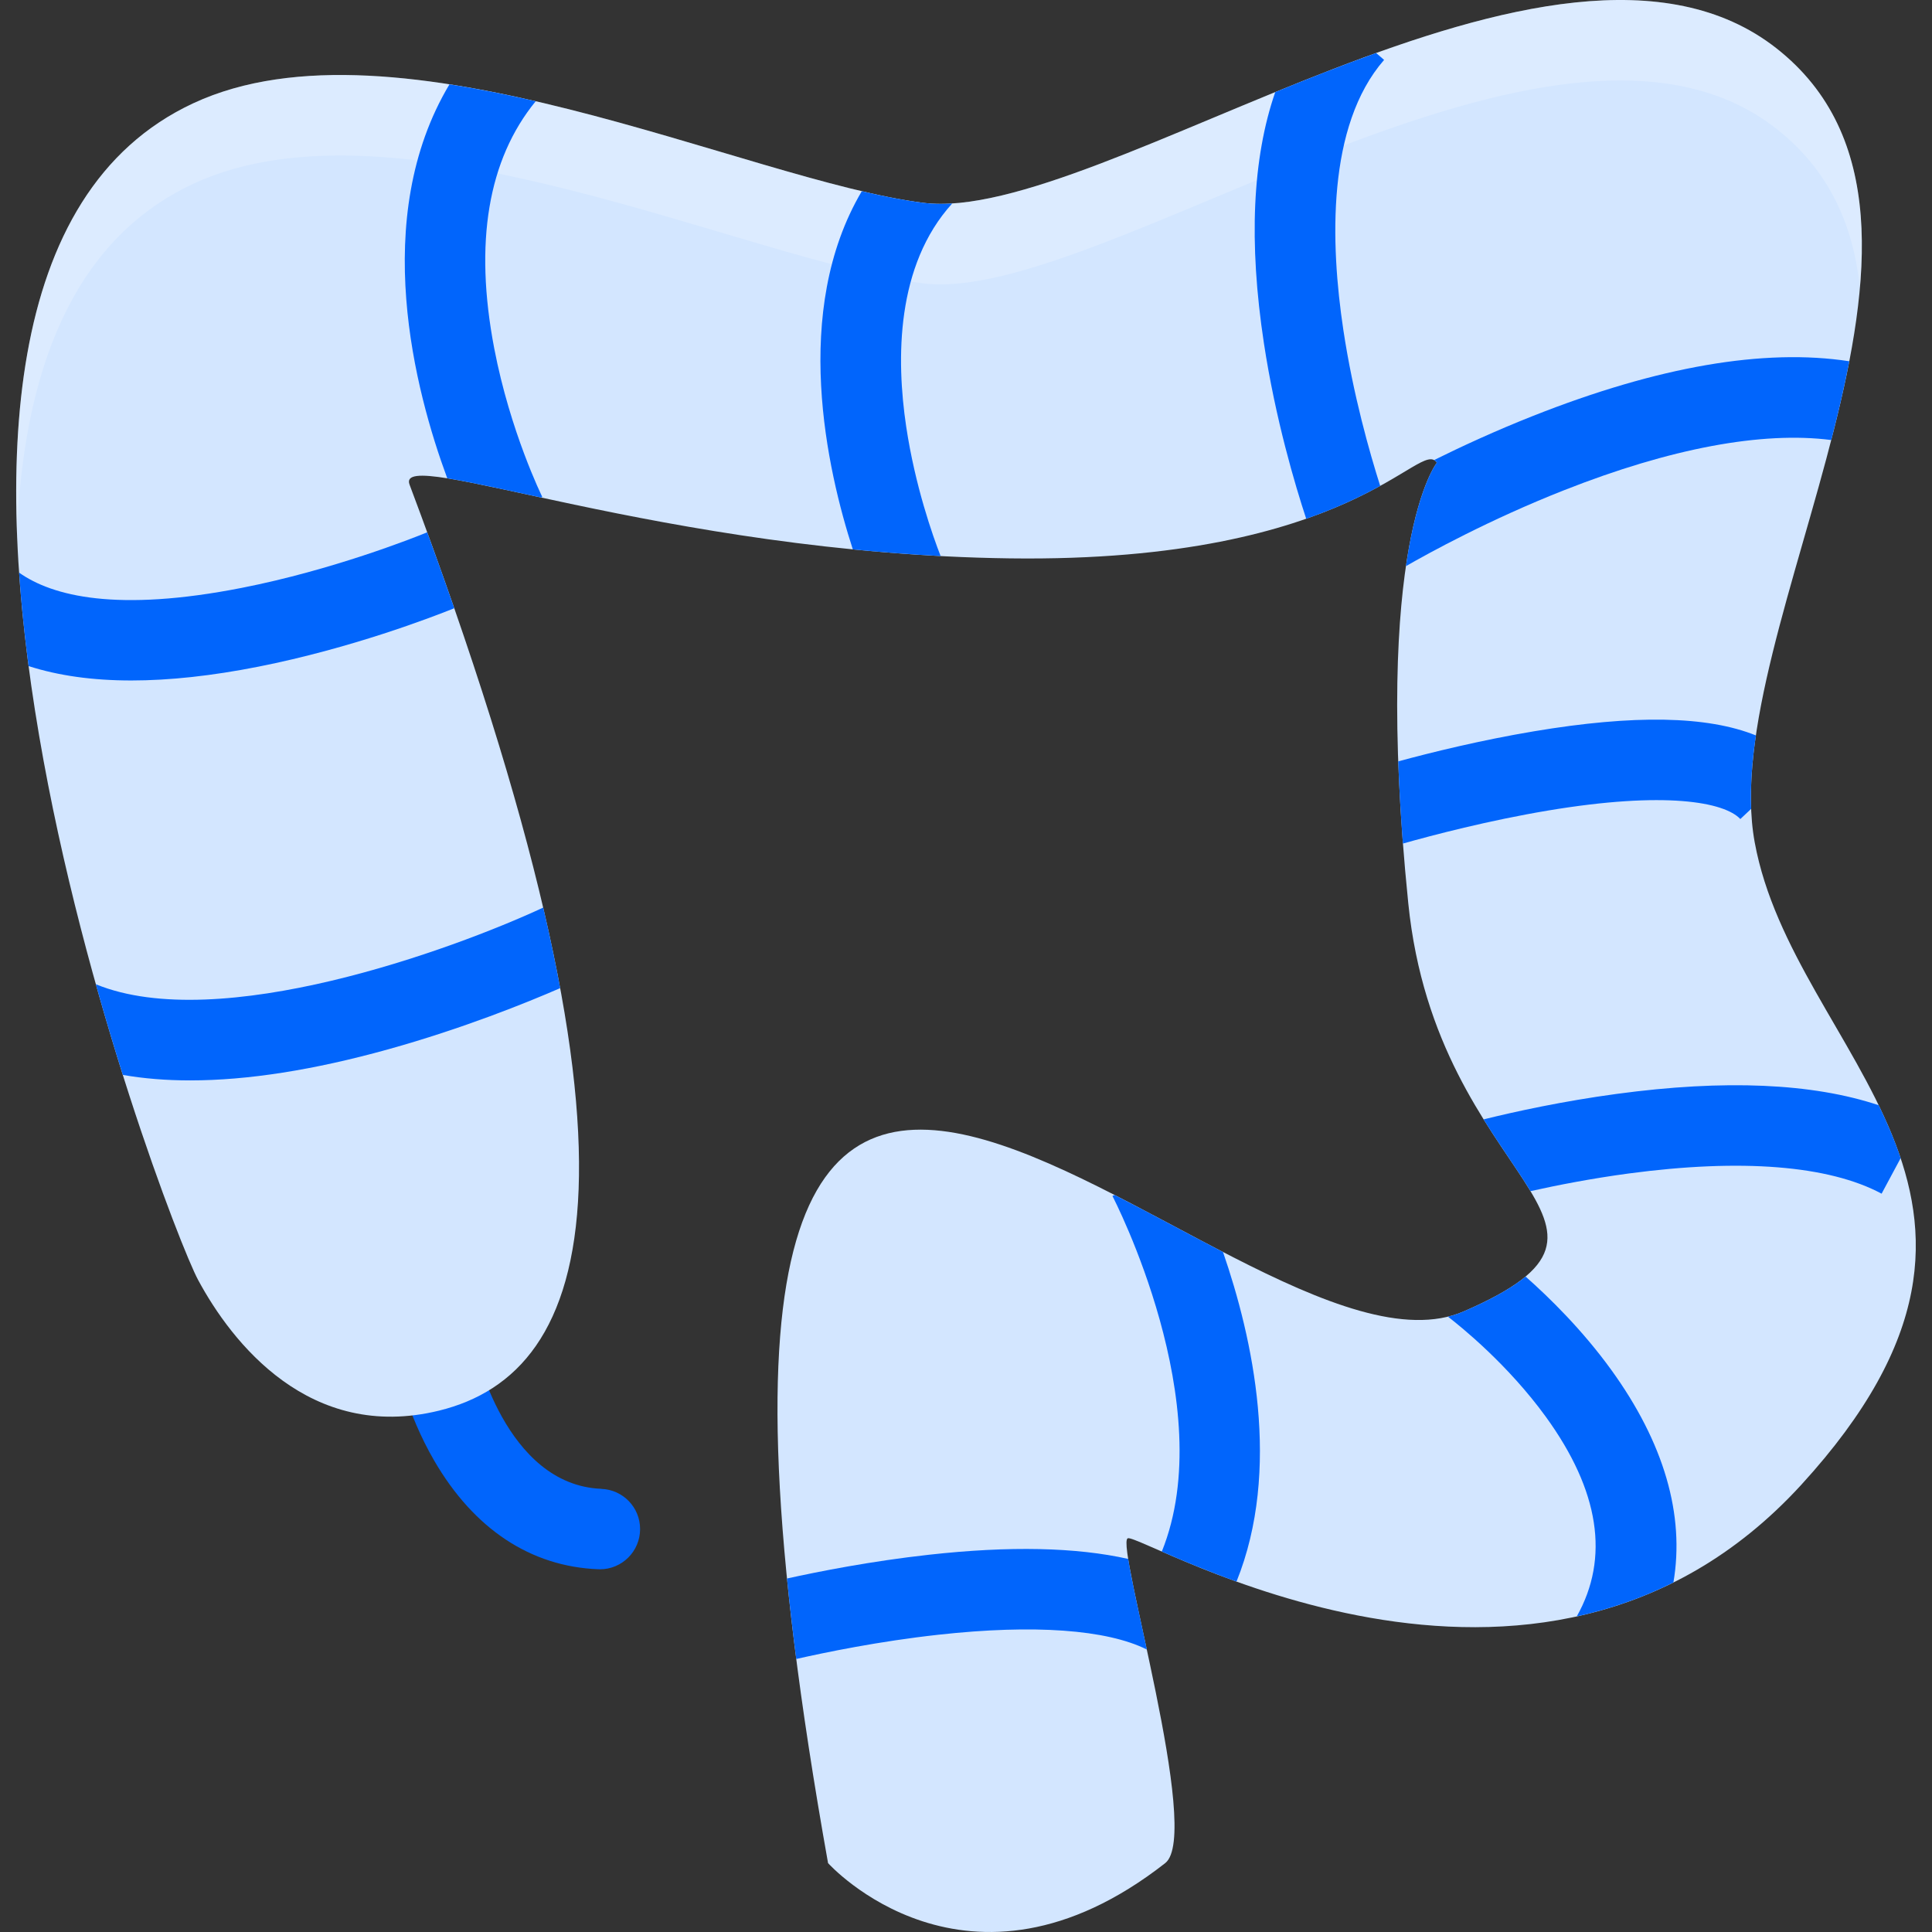<!DOCTYPE svg PUBLIC "-//W3C//DTD SVG 1.1//EN" "http://www.w3.org/Graphics/SVG/1.1/DTD/svg11.dtd">
<!-- Uploaded to: SVG Repo, www.svgrepo.com, Transformed by: SVG Repo Mixer Tools -->
<svg height="128px" width="128px" version="1.1" id="Layer_1" xmlns="http://www.w3.org/2000/svg" xmlns:xlink="http://www.w3.org/1999/xlink" viewBox="0 0 511.981 511.981" xml:space="preserve" fill="#000000">
<rect x="0" y="0" width="511.981" height="511.981" fill="#333333" stroke="none"/>
<g id="SVGRepo_bgCarrier" stroke-width="0"/>
<g id="SVGRepo_tracerCarrier" stroke-linecap="round" stroke-linejoin="round"/>
<g id="SVGRepo_iconCarrier"> <path style="fill:#0165fc;" d="M159.376,394.555v-0.016c-25.562-1-33.405-37.093-33.483-37.452l-20.898,4.281 c0.109,0.516,2.703,13.016,10.07,25.702c10.531,18.125,25.562,28.078,43.475,28.781v-0.016c0.141,0.016,0.281,0.031,0.422,0.031 c5.891,0,10.664-4.781,10.664-10.672C169.626,399.446,165.079,394.774,159.376,394.555z"/> <path style="fill:#d3e6ff;" d="M465.001,223.231c-10.375-56.467,64.232-164.386,5.812-210.385 c-58.436-46.015-179.402,46.842-226.15,40.905C197.906,47.83,105.158,2.237,51.199,27.377 c-101.755,47.405-7.594,295.274,1.297,311.805c8.898,16.531,29.53,43.029,63.834,34.64c41.163-10.078,60.124-64.718-7.797-245.4 c-4.023-10.702,67.491,18.343,159.105,19.546s108.677-32.154,113.13-25.343c0,0-17.234,21.312-7.578,116.7 c7.578,74.92,68.92,84.639,14.766,108.17c-62.186,27.03-230.251-199.527-168.519,146.23c0,0,36.852,41.076,89.349,0 c9.859-7.719-13.266-84.514-9.938-86.076c3.344-1.562,108.436,62.451,178.543-14.234 C547.514,316.729,475.36,279.699,465.001,223.231z"/> <g style="opacity:0.2;"> <path style="fill:#FFFFFF;" d="M51.199,48.72c53.959-25.14,146.707,20.437,193.464,26.375 c46.748,5.921,167.715-86.936,226.15-40.921c13.969,11,20.328,25.546,22.062,42.093c2.218-25.296-2.344-47.89-22.062-63.42 c-58.436-46.015-179.402,46.842-226.15,40.905C197.906,47.83,105.158,2.237,51.199,27.377 C13.348,45.017,2.614,90.391,4.505,141.264C6.216,99.36,18.739,63.845,51.199,48.72z"/> </g> <g> <path style="fill:#0165fc;" d="M248.764,433.196c25.226-2.781,44.506-1.375,55.146,3.921c-2.125-9.843-4.094-18.624-4.938-23.999 c-13.75-3.094-31.382-3.484-52.803-1.109c-15.367,1.703-29.194,4.438-37.616,6.297c0.68,6.75,1.492,13.859,2.453,21.327 C218.562,437.914,232.937,434.93,248.764,433.196z"/> <path style="fill:#0165fc;" d="M327.677,419.118c11.952-29.656,4.328-64.436-3.578-87.326c-9.5-4.922-19.203-10.25-28.75-15.125 l-0.547,0.281c0.297,0.578,28.75,55.499,13.078,94.217C312.817,413.321,319.567,416.196,327.677,419.118z"/> <path style="fill:#0165fc;" d="M443.454,419.352c3.062-17.875-2.484-37.016-16.483-56.358 c-7.625-10.53-16.327-19.077-22.687-24.702c-3.531,2.938-8.812,5.938-16.328,9.203c-1.375,0.594-2.781,1.062-4.25,1.422 c3.531,2.719,15.938,12.733,25.984,26.593c14.155,19.546,16.905,37.312,8.155,52.843 C426.439,426.462,435.033,423.555,443.454,419.352z"/> <path style="fill:#0165fc;" d="M503.672,306.917c-1.594-4.766-3.578-9.422-5.812-14.03c-17.53-5.844-40.812-6.875-69.451-3 c-14.249,1.922-26.843,4.672-35.249,6.75c4.688,7.546,9.234,13.702,12.422,19.015c7.234-1.609,16.233-3.359,25.983-4.672 c29.89-4,53.077-2.156,67.061,5.344L503.672,306.917z"/> <path style="fill:#0165fc;" d="M406.487,193.796c-14.078,2.359-27.188,5.593-35.953,7.968c0.234,6.703,0.641,13.969,1.234,21.78 c7.859-2.219,22.688-6.108,38.453-8.749c31.123-5.203,46.732-2.25,50.967,2.25l2.859-2.688c-0.234-6.078,0.25-12.594,1.266-19.468 C452.423,189.686,433.002,189.343,406.487,193.796z"/> <path style="fill:#0165fc;" d="M406.331,110.188c-9.922,3.922-18.906,8.062-26.312,11.733c0.281,0.141,0.531,0.375,0.75,0.703 c0,0-5.094,6.312-8.203,27.405c5.922-3.391,22.078-12.312,41.922-20.124c28.201-11.125,52.467-15.655,70.795-13.296 c1.812-7.016,3.453-14,4.781-20.875C467.501,92.266,439.391,97.11,406.331,110.188z"/> <path style="fill:#0165fc;" d="M334.942,90.985c3.062,20.125,8.265,37.577,11.202,46.483c8.375-2.922,14.749-6.031,19.608-8.703 c-2.766-8.719-7.172-24.109-9.765-41.343c-3.469-23-4.406-54.092,10.796-71.545l-2.109-1.828 c-8.952,3.219-17.921,6.75-26.733,10.359C331.88,41.908,330.864,64.189,334.942,90.985z"/> <path style="fill:#0165fc;" d="M240.139,113.032c-2.672-17.906-2.726-42.671,12.196-59.108c-2.734,0.172-5.305,0.141-7.672-0.172 c-4.945-0.625-10.414-1.688-16.289-3.078c-18.781,31.796-9.172,73.951-2.375,94.919c7.531,0.734,15.304,1.344,23.266,1.766 C247.179,141.999,242.499,128.781,240.139,113.032z"/> <path style="fill:#0165fc;" d="M130.97,92.313c-5.359-28-1.656-50.015,10.992-65.483c-7.648-1.766-15.304-3.297-22.851-4.484 c-21.249,35.5-9.101,81.389-0.585,104.404c5.968,0.953,14.398,2.828,24.851,5.094l0.328-0.156 C143.618,131.515,135.197,114.391,130.97,92.313z"/> <path style="fill:#0165fc;" d="M120.377,161.186c-2.257-6.516-4.64-13.219-7.164-20.125c-3.789,1.547-25.164,10.016-49.124,14.719 c-33.046,6.5-50.163,2.234-59.03-4.031c0.562,8.188,1.422,16.469,2.516,24.766c7.859,2.531,16.937,3.812,27.226,3.812 c10.085,0,21.343-1.219,33.733-3.672C92.987,171.811,114.276,163.639,120.377,161.186z"/> <path style="fill:#0165fc;" d="M148.447,261.856c-1.25-6.734-2.742-13.844-4.5-21.344c-24.109,11.203-85.896,33.703-118.552,20.312 c2.375,8.469,4.789,16.53,7.156,24.03c5.531,0.969,11.476,1.453,17.843,1.453c15.164,0,32.679-2.734,52.413-8.219 C122.635,272.575,139.618,265.7,148.447,261.856z"/> </g> </g>
</svg>